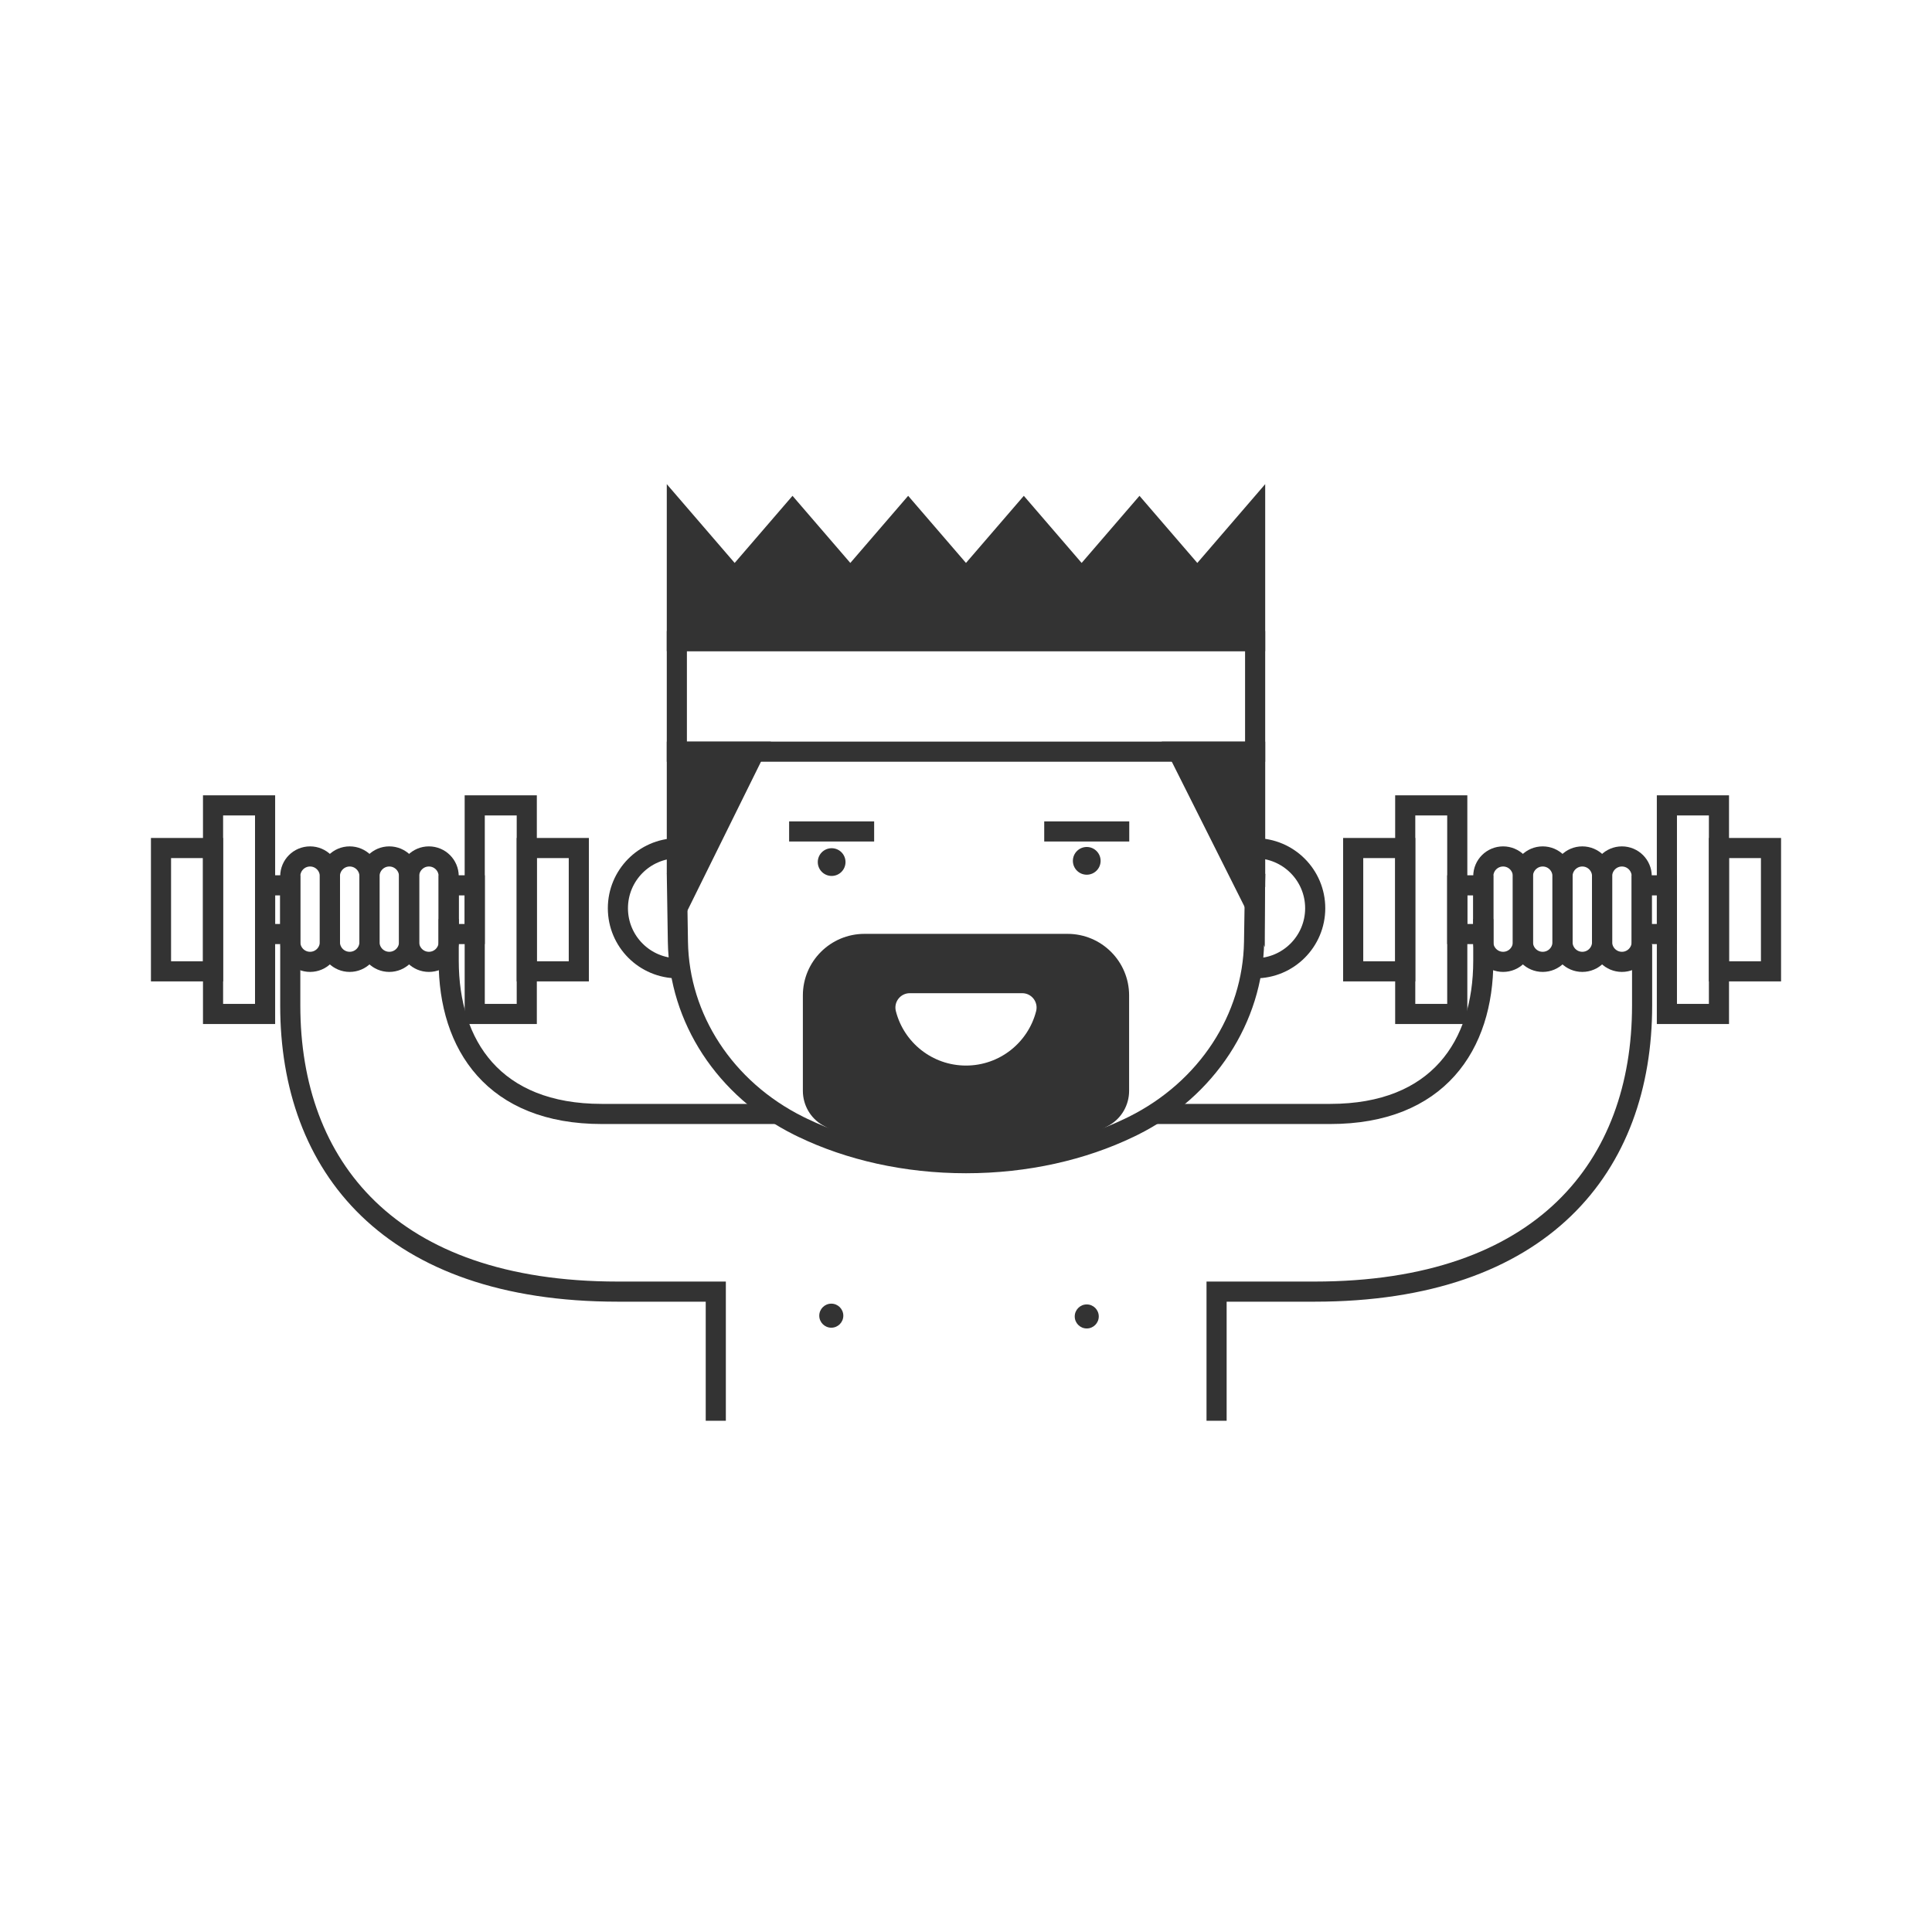 <svg width="96" height="96" viewBox="0 0 96 96" fill="none" xmlns="http://www.w3.org/2000/svg">
<path d="M54 66.011C54.33 66.011 54.597 65.743 54.597 65.414C54.597 65.084 54.33 64.816 54 64.816C53.67 64.816 53.403 65.084 53.403 65.414C53.403 65.743 53.67 66.011 54 66.011Z" fill="#333333"/>
<path d="M41.307 65.973C41.637 65.973 41.904 65.705 41.904 65.376C41.904 65.046 41.637 64.778 41.307 64.778C40.977 64.778 40.709 65.046 40.709 65.376C40.709 65.705 40.977 65.973 41.307 65.973Z" fill="#333333"/>
<path fill-rule="evenodd" clip-rule="evenodd" d="M56.105 54.202V49.463C56.105 47.772 54.735 46.403 53.045 46.403H42.955C41.264 46.403 39.894 47.773 39.894 49.463V54.202C39.894 54.905 40.266 55.56 40.876 55.91C42.975 57.111 45.407 57.798 48 57.798C50.592 57.798 53.024 57.111 55.123 55.91C55.734 55.56 56.105 54.905 56.105 54.202ZM51.485 50.243C51.6 49.791 51.26 49.351 50.793 49.351H45.207C44.74 49.351 44.399 49.791 44.515 50.243C44.911 51.798 46.321 52.947 48 52.947C49.678 52.947 51.088 51.798 51.485 50.243Z" fill="#333333"/>
<path d="M62.368 44.077V43.43" stroke="#333333" stroke-miterlimit="10"/>
<path d="M62.367 31.855H33.632V37.35H62.367V31.855Z" stroke="#333333" stroke-miterlimit="10"/>
<path d="M33.632 43.43V37.35H37.501L33.718 45.007" fill="#333333"/>
<path d="M33.632 43.43V37.35H37.501L33.718 45.007" stroke="#333333" stroke-miterlimit="10"/>
<path d="M33.718 45.007L33.657 45.13" stroke="#333333" stroke-miterlimit="10"/>
<path d="M41.324 43.525C41.705 43.525 42.013 43.216 42.013 42.836C42.013 42.455 41.705 42.147 41.324 42.147C40.944 42.147 40.635 42.455 40.635 42.836C40.635 43.216 40.944 43.525 41.324 43.525Z" fill="#333333"/>
<path d="M54 43.464C54.38 43.464 54.689 43.156 54.689 42.775C54.689 42.395 54.38 42.086 54 42.086C53.619 42.086 53.311 42.395 53.311 42.775C53.311 43.156 53.619 43.464 54 43.464Z" fill="#333333"/>
<path d="M51.887 41.314H56.112" stroke="#333333" stroke-miterlimit="10"/>
<path d="M39.211 41.314H43.436" stroke="#333333" stroke-miterlimit="10"/>
<path d="M62.368 37.35V43.43C62.368 43.942 62.346 44.468 62.346 44.946L58.535 37.35H62.368Z" fill="#333333" stroke="#333333" stroke-miterlimit="10"/>
<path d="M62.367 43.408L62.314 46.804C62.254 50.602 59.984 54.109 56.315 55.939C56.246 55.973 56.175 56.007 56.105 56.041C53.798 57.149 51.007 57.798 48 57.798C44.992 57.798 42.201 57.149 39.894 56.041C39.824 56.007 39.754 55.973 39.685 55.939C36.016 54.109 33.746 50.602 33.685 46.804L33.632 43.408" stroke="#333333" stroke-miterlimit="10"/>
<path d="M33.632 42.147C32.009 42.177 30.703 43.501 30.703 45.13C30.703 46.778 32.039 48.114 33.687 48.114C33.704 48.114 33.721 48.114 33.737 48.114" stroke="#333333" stroke-miterlimit="10"/>
<path d="M22.296 45.665V47.745C22.296 51.946 24.547 55.352 29.903 55.352H38.644" stroke="#333333" stroke-miterlimit="10"/>
<path d="M14.423 43.992H13.173V46.412H14.423V43.992Z" stroke="#333333" stroke-miterlimit="10"/>
<path d="M62.367 42.147C64.015 42.147 65.352 43.482 65.352 45.13C65.352 46.778 64.015 48.114 62.367 48.114C62.332 48.114 62.297 48.114 62.262 48.112" stroke="#333333" stroke-miterlimit="10"/>
<path d="M73.704 45.665V47.745C73.704 51.946 71.453 55.352 66.096 55.352H57.355" stroke="#333333" stroke-miterlimit="10"/>
<path d="M73.704 43.992H72.411V46.412H73.704V43.992Z" stroke="#333333" stroke-miterlimit="10"/>
<path d="M26.175 40.019H23.589V50.383H26.175V40.019Z" stroke="#333333" stroke-miterlimit="10"/>
<path d="M23.589 43.992H22.295V46.412H23.589V43.992Z" stroke="#333333" stroke-miterlimit="10"/>
<path d="M77.641 43.54V46.811C77.641 47.355 77.2 47.794 76.656 47.794C76.113 47.794 75.672 47.355 75.672 46.811V43.54C75.672 42.996 76.113 42.556 76.656 42.556C76.928 42.556 77.174 42.666 77.352 42.844C77.53 43.022 77.641 43.268 77.641 43.54Z" stroke="#333333" stroke-miterlimit="10"/>
<path d="M22.295 43.54V46.811C22.295 47.355 21.855 47.794 21.311 47.794C20.768 47.794 20.328 47.355 20.328 46.811V43.54C20.328 43.268 20.438 43.022 20.616 42.844C20.793 42.666 21.04 42.556 21.311 42.556C21.855 42.556 22.295 42.996 22.295 43.54Z" stroke="#333333" stroke-miterlimit="10"/>
<path d="M20.328 43.54V46.811C20.328 47.355 19.887 47.794 19.343 47.794C18.8 47.794 18.359 47.355 18.359 46.811V43.54C18.359 43.268 18.47 43.022 18.648 42.844C18.826 42.666 19.072 42.556 19.343 42.556C19.887 42.556 20.328 42.996 20.328 43.54Z" stroke="#333333" stroke-miterlimit="10"/>
<path d="M18.36 43.54V46.811C18.36 47.355 17.919 47.794 17.375 47.794C16.832 47.794 16.391 47.355 16.391 46.811V43.54C16.391 43.268 16.502 43.022 16.68 42.844C16.858 42.666 17.104 42.556 17.375 42.556C17.919 42.556 18.36 42.996 18.36 43.54Z" stroke="#333333" stroke-miterlimit="10"/>
<path d="M16.391 43.54V46.811C16.391 47.355 15.951 47.794 15.408 47.794C14.864 47.794 14.423 47.355 14.423 46.811V43.54C14.423 43.268 14.533 43.022 14.711 42.844C14.889 42.666 15.136 42.556 15.408 42.556C15.951 42.556 16.391 42.996 16.391 43.54Z" stroke="#333333" stroke-miterlimit="10"/>
<path d="M28.761 42.138H26.175V48.265H28.761V42.138Z" stroke="#333333" stroke-miterlimit="10"/>
<path d="M14.423 46.929V49.964C14.423 57.94 19.343 64.18 30.703 64.18H35.567V70.597" stroke="#333333" stroke-miterlimit="10"/>
<path d="M13.172 40.019H10.586V50.383H13.172V40.019Z" stroke="#333333" stroke-miterlimit="10"/>
<path d="M10.586 42.138H8V48.265H10.586V42.138Z" stroke="#333333" stroke-miterlimit="10"/>
<path d="M85.414 40.019H82.827V50.383H85.414V40.019Z" stroke="#333333" stroke-miterlimit="10"/>
<path d="M82.828 43.992H81.576V46.412H82.828V43.992Z" stroke="#333333" stroke-miterlimit="10"/>
<path d="M81.576 43.54V46.811C81.576 47.355 81.135 47.794 80.592 47.794C80.049 47.794 79.608 47.355 79.608 46.811V43.54C79.608 42.996 80.049 42.556 80.592 42.556C80.864 42.556 81.11 42.666 81.288 42.844C81.466 43.022 81.576 43.268 81.576 43.54Z" stroke="#333333" stroke-miterlimit="10"/>
<path d="M79.608 43.54V46.811C79.608 47.355 79.168 47.794 78.624 47.794C78.081 47.794 77.64 47.355 77.64 46.811V43.54C77.64 42.996 78.081 42.556 78.624 42.556C78.896 42.556 79.142 42.666 79.32 42.844C79.498 43.022 79.608 43.268 79.608 43.54Z" stroke="#333333" stroke-miterlimit="10"/>
<path d="M75.672 43.54V46.811C75.672 47.355 75.232 47.794 74.689 47.794C74.145 47.794 73.704 47.355 73.704 46.811V43.54C73.704 42.996 74.145 42.556 74.689 42.556C74.96 42.556 75.206 42.666 75.384 42.844C75.562 43.022 75.672 43.268 75.672 43.54Z" stroke="#333333" stroke-miterlimit="10"/>
<path d="M88 42.138H85.414V48.265H88V42.138Z" stroke="#333333" stroke-miterlimit="10"/>
<path d="M72.411 40.019H69.825V50.383H72.411V40.019Z" stroke="#333333" stroke-miterlimit="10"/>
<path d="M69.825 42.138H67.239V48.265H69.825V42.138Z" stroke="#333333" stroke-miterlimit="10"/>
<path d="M81.595 46.929V49.964C81.595 57.94 76.675 64.18 65.315 64.18H60.451V70.597" stroke="#333333" stroke-miterlimit="10"/>
<path d="M62.367 25.403V31.854H33.632V25.403L36.505 28.738L39.379 25.403L42.252 28.738L45.126 25.403L47.999 28.738L50.873 25.403L53.746 28.738L56.62 25.403L59.494 28.738L62.367 25.403Z" fill="#333333" stroke="#333333" stroke-miterlimit="10"/>
</svg>
